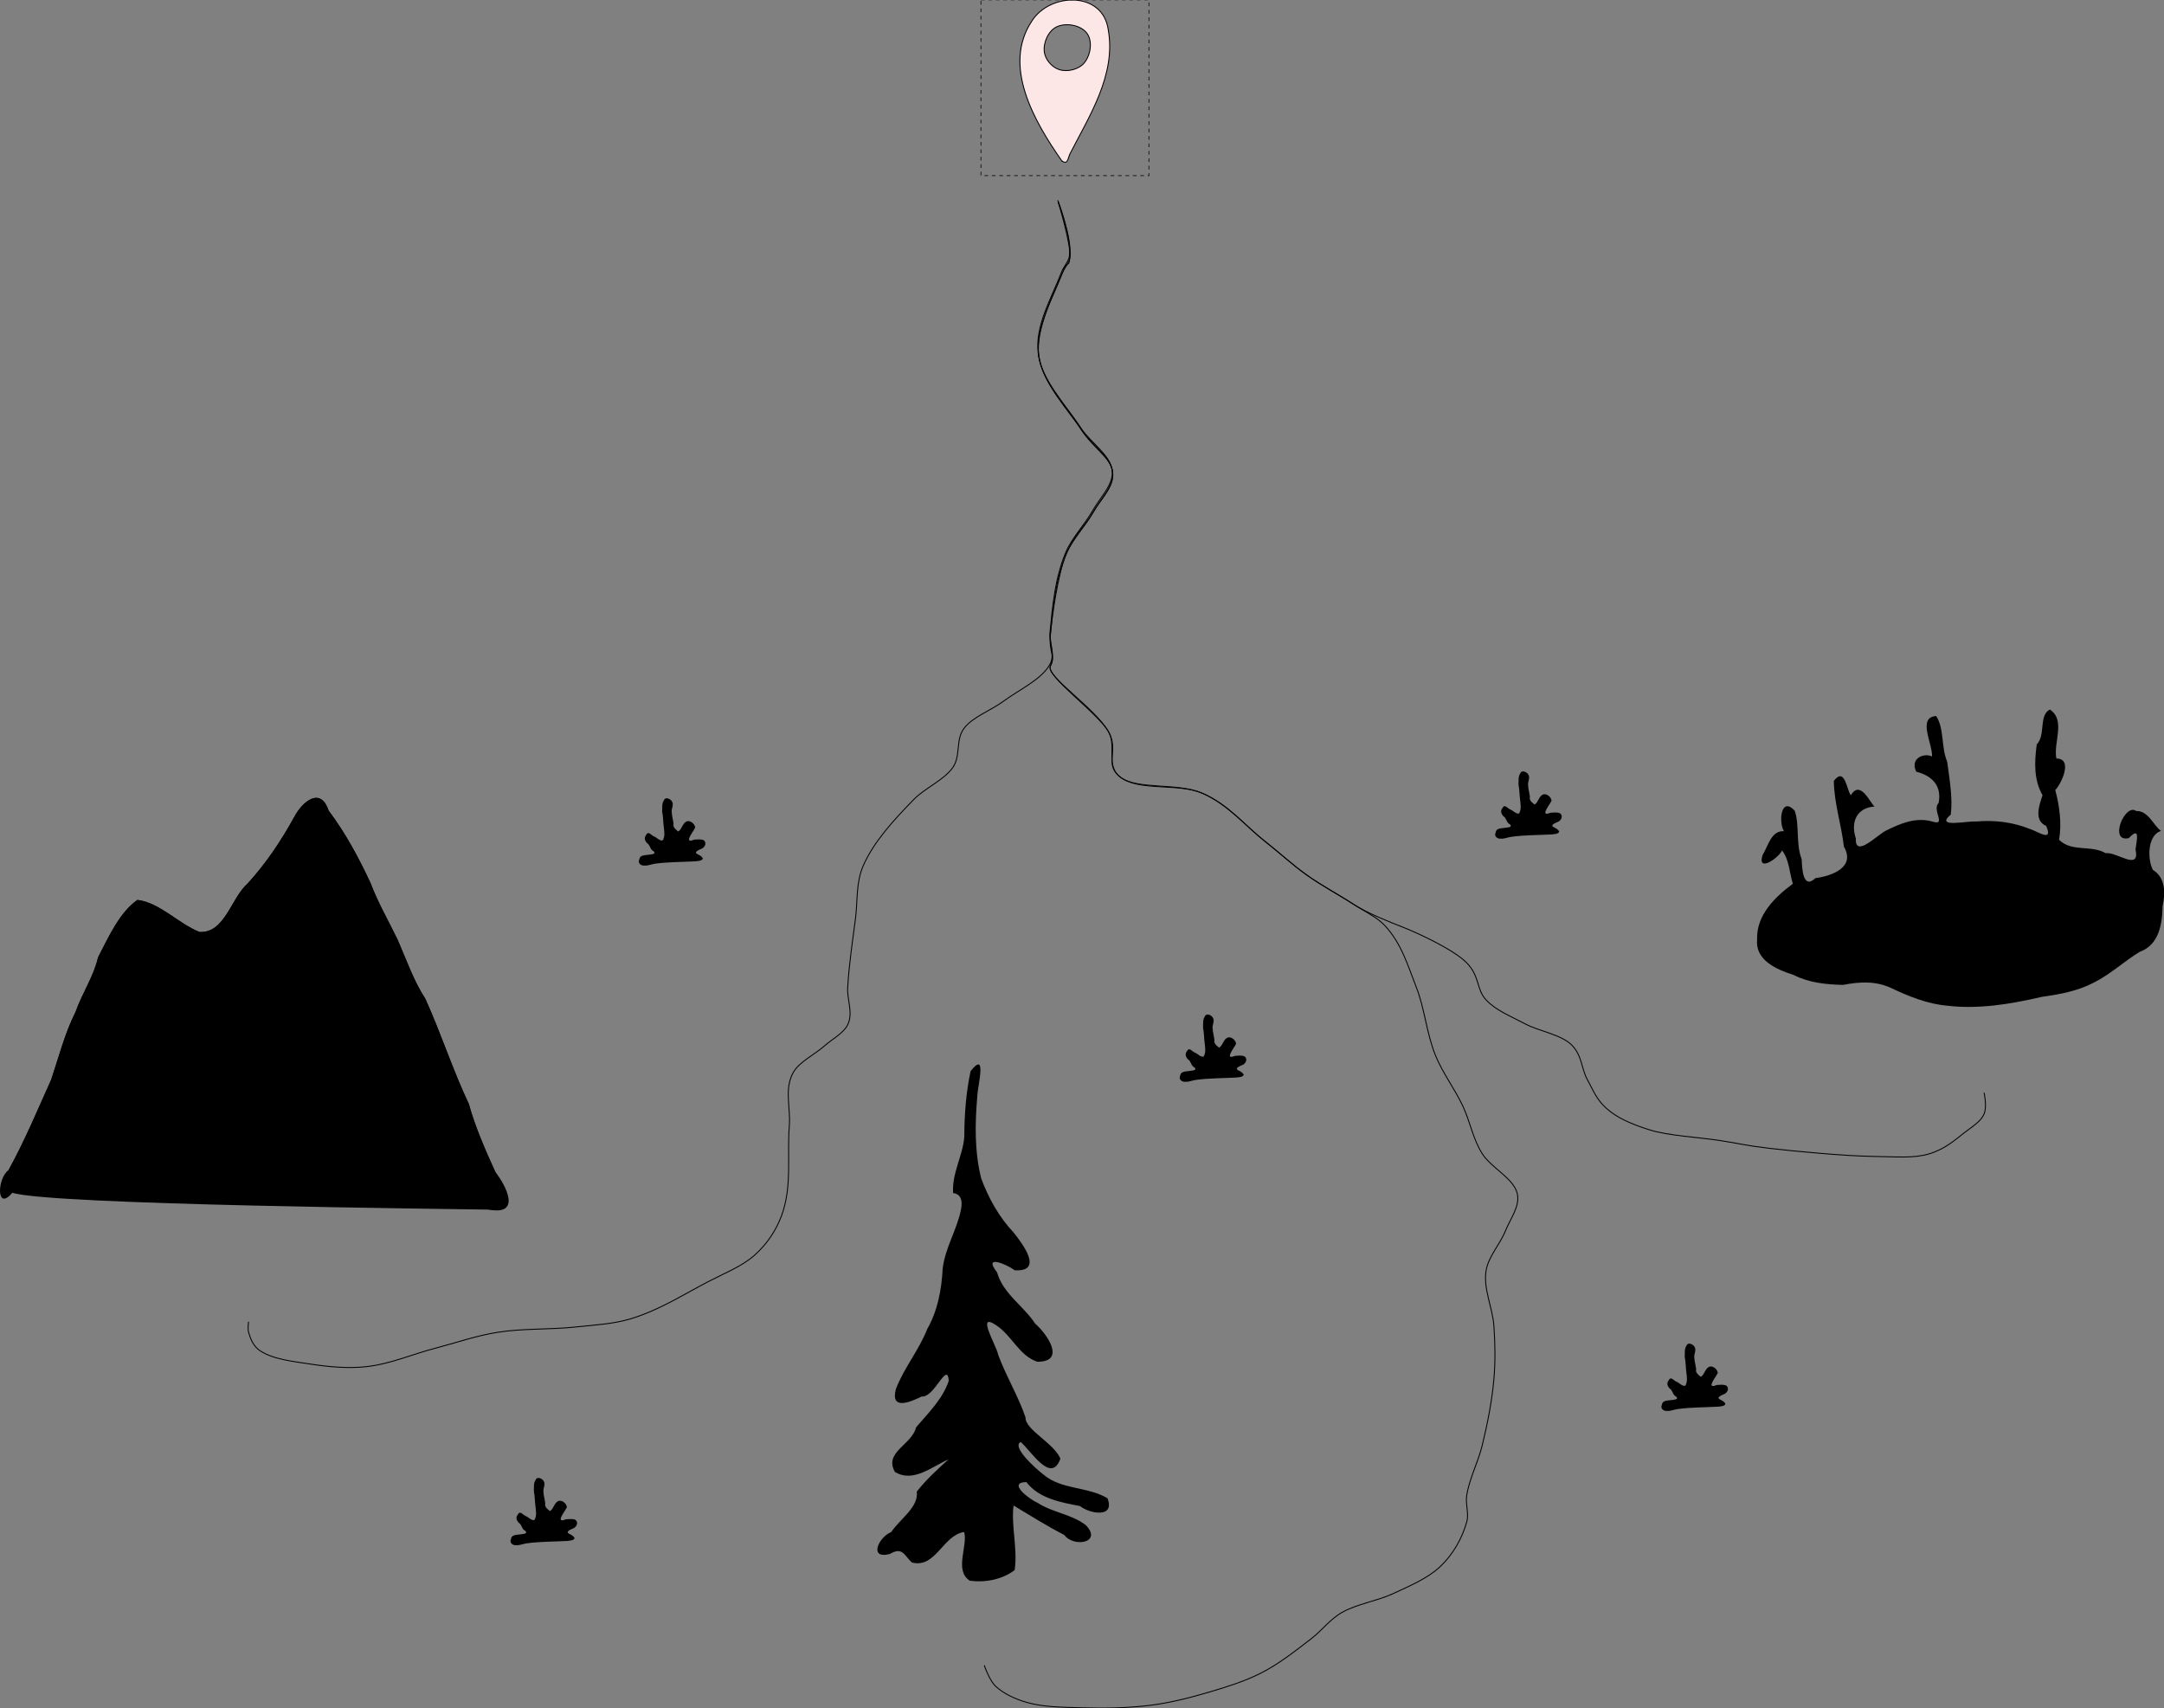 <?xml version="1.0" encoding="UTF-8" standalone="no"?>
<!-- Created with Inkscape (http://www.inkscape.org/) -->

<?xml-stylesheet type="text/css" href="../css/main.css"?><svg
   xmlns:dc="http://purl.org/dc/elements/1.1/"
   xmlns:cc="http://creativecommons.org/ns#"
   xmlns:rdf="http://www.w3.org/1999/02/22-rdf-syntax-ns#"
   xmlns:svg="http://www.w3.org/2000/svg"
   xmlns="http://www.w3.org/2000/svg"
   xmlns:sodipodi="http://sodipodi.sourceforge.net/DTD/sodipodi-0.dtd"
   xmlns:inkscape="http://www.inkscape.org/namespaces/inkscape"
   id="svg4324"
   version="1.1"
   width="2333.197"
   height="1841.77"
   viewBox="0 0 2333.197 1841.77"
   inkscape:version="0.91 r13725"
   sodipodi:docname="route-sketch.svg">
  <rect x="0" y="0" width="2333.197" height="1841.77" fill="#808080" stroke="none"/>
  <defs
     id="defs29" />
  <sodipodi:namedview
     pagecolor="#ffffff"
     bordercolor="#666666"
     borderopacity="1"
     objecttolerance="10"
     gridtolerance="10"
     guidetolerance="10"
     inkscape:pageopacity="0"
     inkscape:pageshadow="2"
     inkscape:window-width="1440"
     inkscape:window-height="863"
     id="namedview27"
     showgrid="false"
     inkscape:zoom="0.3588617"
     inkscape:cx="1166.5983"
     inkscape:cy="921.30265"
     inkscape:window-x="4"
     inkscape:window-y="0"
     inkscape:window-maximized="0"
     inkscape:current-layer="svg4324" />
  <path
     d="m 1140.454,215.92 c 0,0 15.247,39.892 12.583,60.02 -0.794,6.001 -6.146,11.32 -8.389,17.148 -11.199,29.098 -29.204,58.645 -25.167,88.601 3.846,28.54 29.027,53.845 46.139,80.026 10.175,15.568 31.782,28.73 33.555,45.729 1.567,15.026 -13.038,28.811 -20.972,42.871 -8.763,15.53 -22.79,29.705 -29.361,45.729 -11.388,27.77 -13.975,56.972 -16.778,85.742 -1.111,11.407 5.821,23.575 0,34.297 -8.944,16.476 -32.817,27.124 -50.333,40.013 -13.435,9.886 -32.614,16.702 -41.944,28.581 -10.092,12.849 -3.356,29.724 -12.583,42.871 -9.422,13.425 -29.846,21.908 -41.944,34.297 -21.825,22.349 -43.277,45.725 -54.528,71.452 -8.025,18.352 -5.913,38.087 -8.389,57.162 -3.212,24.747 -6.99,49.485 -8.389,74.31 -0.751,13.328 6.19,27.36 0,40.013 -4.421,9.038 -16.604,15.334 -25.167,22.865 -10.965,9.645 -27.209,17.173 -33.555,28.581 -9.925,17.839 -2.673,38.112 -4.194,57.162 -2.587,32.4 3.286,65.718 -8.389,97.175 -5.674,15.289 -15.238,30.378 -29.361,42.871 -13.327,11.79 -32.983,19.542 -50.333,28.581 -27.116,14.126 -52.597,30.723 -83.889,40.013 -18.352,5.449 -38.945,6.463 -58.722,8.574 -27.764,2.963 -56.521,1.365 -83.889,5.716 -23.267,3.699 -44.792,11.34 -67.111,17.148 -25.225,6.565 -48.8,17.261 -75.5,20.007 -19.404,1.995 -39.568,0.051 -58.722,-2.858 -19.008,-2.886 -40.5,-5.086 -54.528,-14.29 -7.67,-5.033 -10.442,-12.899 -12.583,-20.007 -1.124,-3.733 0,-11.432 0,-11.432"
     id="mountain-route"
     inkscape:connector-curvature="0"
     style="stroke:#000000;stroke-opacity:1;fill:none" />
  <path
     id="tree-route"
     d="m 1140.936,217.723 c 0,0 15.247,39.892 12.583,60.02 -0.794,6.001 -6.146,11.32 -8.389,17.148 -11.199,29.098 -29.204,58.645 -25.167,88.601 3.846,28.54 29.027,53.845 46.139,80.026 10.175,15.568 31.782,28.73 33.555,45.729 1.567,15.026 -13.039,28.811 -20.972,42.871 -8.763,15.53 -22.79,29.705 -29.361,45.729 -11.388,27.77 -13.975,56.972 -16.778,85.742 -1.111,11.407 5.821,23.575 0,34.297 -5.821,10.722 48.651,45.433 62.916,71.452 8.447,15.406 -3.576,36.372 12.583,48.587 20.445,15.455 62.231,6.074 88.083,17.149 28.507,12.211 45.049,34.112 67.111,51.445 15.6,12.256 29.64,25.458 46.139,37.155 15.771,11.182 33.894,20.713 50.333,31.439 11.425,7.454 25.152,13.733 33.555,22.865 18.087,19.655 24.725,43.33 33.556,65.736 9.601,24.361 11.045,50.01 20.972,74.31 7.592,18.584 20.672,35.944 29.361,54.304 8.017,16.939 10.664,35.092 20.972,51.446 9.652,15.313 33.741,26.431 37.75,42.871 3.281,13.456 -7.313,26.854 -12.584,40.013 -5.82,14.532 -18.471,27.904 -20.972,42.871 -3.337,19.968 6.989,39.945 8.389,60.02 1.327,19.032 1.669,38.142 0,57.162 -2.101,23.945 -6.854,47.784 -12.583,71.452 -4.418,18.251 -13.966,35.905 -16.778,54.303 -1.448,9.476 2.713,19.235 0,28.581 -4.988,17.182 -14.148,34.469 -29.361,48.587 -12.926,11.995 -32.239,20.248 -50.333,28.581 -17.104,7.877 -38.672,10.999 -54.528,20.006 -13.752,7.813 -21.614,19.49 -33.555,28.581 -17.143,13.051 -33.905,26.7 -54.528,37.155 -16.562,8.397 -35.578,14.427 -54.528,20.006 -20.293,5.975 -41.202,11.466 -62.916,14.29 -24.758,3.22 -50.318,3.6 -75.5,2.858 -19.755,-0.582 -40.455,-0.56 -58.722,-5.716 -12.917,-3.646 -25.172,-9.524 -33.555,-17.148 -7.163,-6.514 -12.584,-22.865 -12.584,-22.865"
     inkscape:connector-curvature="0"
     style="fill:none;fill-opacity:1;stroke:#000000;stroke-opacity:1" />
  <path
     id="pond-route"
     d="m 1140.936,217.723 c 0,0 14.312,46.955 12.583,60.02 -1.729,13.065 -1.668,-0.315 -8.389,17.148 -6.721,17.463 -29.108,59.353 -25.167,88.601 3.942,29.248 32.495,59.152 46.139,80.026 13.644,20.875 31.885,29.717 33.555,45.729 1.67,16.012 -12.624,28.076 -20.972,42.871 -8.348,14.795 -20.381,23.832 -29.361,45.729 -8.98,21.897 -14.821,65.654 -16.778,85.742 -1.957,20.089 5.821,23.575 0,34.297 -5.821,10.722 51.56,50.74 62.916,71.452 11.357,20.712 -5.719,34.752 12.583,48.587 18.302,13.835 60.904,5.506 88.083,17.149 27.179,11.643 48.28,36.651 67.111,51.445 18.831,14.795 30.004,25.715 46.139,37.155 16.135,11.44 36.401,22.349 50.333,31.439 13.933,9.09 38.791,19.013 52.431,24.294 13.639,5.28 54.736,23.734 69.208,38.584 14.472,14.85 10.23,28.522 20.972,40.013 10.742,11.491 26.565,17.554 41.944,25.723 15.38,8.169 39.026,11.532 50.333,22.865 11.307,11.332 10.429,25.704 16.778,37.155 6.348,11.451 9.797,21.612 20.972,31.439 11.175,9.827 25.814,16.462 46.139,22.865 20.324,6.403 53.83,8.088 75.5,11.432 21.67,3.344 27.284,5.366 54.528,8.574 27.243,3.208 80.33,8.099 109.055,8.574 28.725,0.475 45.835,2.332 62.916,-2.858 17.081,-5.19 28.072,-15.458 37.75,-22.864 9.678,-7.406 17.571,-12.062 20.972,-20.007 3.401,-7.944 0,-22.865 0,-22.865"
     inkscape:connector-curvature="0"
     sodipodi:nodetypes="czzzzzzzzzzzzzzzzzzzzzzzzzzzzzc"
     style="fill:none;stroke:#000000;stroke-opacity:1" />
  <g
     id="g4274"
     transform="matrix(1.478,0,0,1.478,-65.386,784.293)">
    <path
       id="mountain"
       d="m 400.833,351.667 c -2.789,-19.699 -16.672,-35.588 -21.384,-54.792 -6.505,-17.355 -12.544,-34.772 -20.449,-51.526 -5.138,-14.688 -10.601,-29.336 -18.589,-42.664 -3.604,-13.366 -12.163,-25.805 -16.825,-39.506 -4.011,-11.724 -9.684,-19.959 -15.546,-4.222 -11.068,20.308 -30.396,-3.637 -45.533,7.986 -15.273,4.16 -30.408,2.169 -45.657,-0.004 -19.695,3.099 -22.96,20.861 -29.683,36.526 -2.622,12.108 -21.044,13.081 -17.21,-1.642 -0.114,-8.062 21.336,-26.598 0.214,-20.142 -13.061,-6.417 -27.856,10.866 -42.181,2.035 -8.314,0.705 -9.381,18.672 -14.18,25.804 -12.714,26.908 -18.618,56.79 -33.292,82.981 -6.534,16.845 -14.385,34.465 -27.262,46.859 -11.974,14.154 -11.095,-10.678 -2.762,-16.539 11.802,-21.431 21.078,-43.703 31.095,-65.973 5.61,-16.646 9.879,-33.652 17.747,-49.339 4.977,-14.022 13.177,-25.728 16.454,-39.905 7.655,-14.654 15.468,-32.563 28.691,-41.829 16.299,1.986 29.445,16.971 45.202,23.382 18.686,1.018 22.99,-24.639 35.192,-35.333 13.426,-14.692 24.473,-31.209 34.038,-48.621 5.907,-11.137 19.174,-22.331 25.035,-4.576 12.322,16.328 22.061,34.525 30.709,53.069 5.323,14.246 13.284,27.81 19.771,41.392 6.316,14.426 11.578,29.742 20.076,42.778 11.436,25.192 19.98,51.859 31.748,76.763 4.73,17.08 11.969,33.379 19.284,49.519 7.653,9.706 19.517,32.074 -4.7,27.521 z" />
    <path
       id="snowL"
       d="m 149.595,166.241 c 6.349,-7.261 37.033,4.227 21.033,-10.318 -12.664,-8.022 -30.044,-17.015 -35.028,3.914 -8.439,9.391 -3.978,13.405 7.863,8.503 2.074,-0.606 4.124,-1.298 6.131,-2.099 z" />
    <path
       id="snowR"
       d="m 245.558,152.812 c 6.409,-7.635 13.391,-10.064 22.114,-6.343 10.564,-10.379 25.535,18.095 33.463,-3.005 13.857,-14.777 -5.238,-25.513 -7.406,-40.486 -5.868,-9.445 -15.207,-27.226 -25.39,-26.657 -8.073,12.667 -16.073,25.92 -25.63,37.895 -8.115,11.431 -26.624,25.997 -23.401,39.42 9.396,-5.987 17.555,8.019 26.25,-0.824 z" />
    <path
       d="M 400.833,351.667 C 375.367,351.161 79.931,348.309 53.254,339.359 48.401,339.273 45.957,329.156 50.492,322.82 62.294,301.389 71.57,279.117 81.587,256.847 c 5.61,-16.646 9.879,-33.652 17.747,-49.339 4.977,-14.022 13.177,-25.728 16.454,-39.905 7.655,-14.654 15.468,-32.563 28.691,-41.829 16.299,1.986 29.445,16.971 45.202,23.382 18.686,1.018 22.99,-24.639 35.192,-35.333 13.426,-14.692 24.473,-31.209 34.038,-48.621 5.907,-11.137 19.174,-22.331 25.035,-4.576 12.322,16.328 22.061,34.525 30.709,53.069 5.323,14.246 13.284,27.81 19.771,41.392 6.316,14.426 11.578,29.742 20.076,42.778 11.436,25.192 19.98,51.859 31.748,76.763 4.73,17.08 11.969,33.379 19.284,49.519 4.805,9.706 6.226,28.751 -4.7,27.521 z"
       id="mountain-background" />
  </g>
  <g
     id="g4288"
     transform="matrix(1.086,0,0,1.086,1865.15,745.769)">
    <path
       id="pondOuter"
       d="m 215.625,311.624 c -19.744,-1.738 -38.052,-9.257 -55.741,-17.605 -15.488,-7.132 -31.137,-6.148 -47.525,-3.036 -16.883,-0.35 -34.06,-2.114 -49.302,-9.951 C 46.821,275.955 25.091,266.621 27.022,246.25 26.003,222.029 44.46,203.94 62.49,190.625 59.092,179.59 58.872,166.517 51.753,157.5 c -3.043,7.25 -24.832,22.445 -19.382,4.809 5.691,-9.497 8.678,-24.6 21.277,-23.913 -5.473,-8.92 -3.05,-35.126 10.709,-20.302 4.929,13.777 0.905,32.708 6.919,48.155 0.4,9.113 1.13,30.591 13.709,18.75 16.185,-2.171 40.037,-10.6 28.19,-31.301 -2.504,-21.859 -9.746,-43.211 -9.985,-65.23 11.266,-14.744 12.948,10.287 16.9,14.17 9.417,-15.261 18.48,6.604 23.44,11.313 -17.347,1.146 -23.963,15.077 -18.484,31.688 -1.039,19.974 21.577,-3.882 29.877,-7.765 13.745,-6.834 29.875,-13.954 46.453,-8.911 14.017,4.296 -1.126,-11.551 5.835,-18.606 3.56,-17.931 -7.656,-27.351 -22.22,-30.994 -6.611,-13.869 8.523,-18.938 15.723,-15.086 0.691,-12.201 -14.914,-39.056 4.109,-40.175 8.218,12.888 4.753,31.001 10.926,45.362 2.249,17.149 5.601,35.931 3.547,52.463 -16.436,13.814 17.116,5.969 24.698,6.926 18.698,-1.747 37.001,0.518 54.387,7.549 8.426,2.878 22.693,13.053 15.562,-3.279 -12.448,-5.26 -6.803,-20.674 -3.556,-30.429 -8.793,-15.321 -8.079,-33.14 -5.758,-50.394 9.154,-9.455 1.724,-28.72 13.003,-34.673 16.149,10.709 3.28,32.7 6.493,48.618 17.199,0.112 4.417,25.932 -1.095,31.299 4.246,15.776 6.557,33.264 3.794,49.354 12.543,12.607 31.43,4.822 46.265,13.338 11.121,-1.507 34.274,18.355 29.631,-3.737 1.04,-9.018 5.032,-23.502 -6.64,-11.219 -20.219,4.785 -4.054,-35.142 7.313,-26.898 12.136,-0.31 17.107,14.342 24.597,19.781 -14.008,4.441 -13.287,29.303 -7.991,38.711 12.368,7.625 12.543,22.734 9.571,35.808 -0.299,17.906 -3.507,38.571 -22.656,45.477 -15.37,9.292 -28.859,22.157 -45.371,30.439 -16.353,8.642 -34.129,11.787 -52.157,14.329 -30.596,7.091 -62.304,12.483 -93.761,8.696 z"
       style="fill:#000000" />
    <path
       id="pondInner"
       d="m 243.75,298.518 c 19.582,1.038 38.941,-2.541 57.628,-7.801 17.304,-3.479 34.851,-5.263 50.972,-13.114 19.852,-9.565 38.907,-21.579 54.834,-36.793 6.149,-13.538 12.517,-34.7 5.459,-47.845 -14.466,-13.296 -34.52,-17.14 -52.673,-22.972 -19.945,-4.267 -41.145,-5.862 -58.314,-18.022 -16.607,-8.101 -34.813,-14.257 -53.437,-11.168 -14.179,-4.302 -30.337,5.091 -46.341,1.042 -17.901,-1.111 -38.543,-2.088 -48.655,15.896 -14.185,8.121 -20.189,22.199 -32.098,31.907 -14.385,9.674 -33.009,9.014 -47.9,18.046 -16.3,4.52 -29.73,20.566 -31.547,37.377 1.549,18.097 24.991,20.913 38.487,27.897 18.118,3.149 36.532,5.48 54.769,1.855 19.835,1.081 38.982,7.767 56.023,17.774 15.175,3.861 29.98,8.07 46.148,6.139 2.215,-0.075 4.43,-0.153 6.645,-0.219 z" />
    <path
       id="rippleR"
       d="m 280,242.5 c -8.111,-7.32 -16.593,-8.079 -24.497,-1.777 -1.15,-4.053 -16.21,3.278 -7.946,-7.035 7.82,-12.311 19.258,-25.018 29.582,-6.84 10.649,6.738 24.558,-2.987 32.529,-10.766 8.879,1.55 23.438,14.185 8.143,16.585 C 303.936,227.282 294.247,253.003 280,242.5 Z"
       style="fill:#000000" />
    <path
       id="rippleL"
       d="m 117.801,236.567 c -11.743,-12.693 20.079,-28.285 29.562,-17.663 13.371,-2.492 36.221,-10.233 42.141,7.631 -7.935,7.992 -26.656,-2.67 -36.611,9.364 -2.096,-5.034 -13.23,-7.762 -18.918,-5.754 15.248,10.402 -12.103,10.904 -16.175,6.422 z"
       style="fill:#000000" />
  </g>
  <g
     id="g4301"
     transform="matrix(1.439,0,0,1.439,908.557,1126.361)">
    <path
       id="treeOuter"
       d="m 95.31,401.511 c -12.083,-7.488 -1.216,-26.538 -4.345,-36.532 -16.178,2.742 -21.202,27.468 -39.12,22.884 -5.799,-5.342 -6.982,-12.058 -16.451,-6.378 -16.404,4.22 -8.243,-12.838 0.888,-16.366 7.251,-10.464 20.721,-18.776 19.226,-30.358 6.938,-8.895 15.978,-17.134 23.825,-24.184 -12.327,5.4 -26.439,17.811 -40.184,9.45 -8.482,-14.892 12.732,-20.268 15.86,-33.453 9.268,-10.827 19.961,-21.271 24.496,-34.898 -1.188,-15.113 -10.726,12.951 -20.354,11.844 -8.224,4.064 -23.749,10.794 -19.225,-5.743 6.035,-15.767 17.228,-28.973 23.403,-44.766 7.87,-13.845 10.752,-29.478 11.586,-45.182 1.743,-15.385 10.494,-28.855 13.599,-43.743 1.856,-8.186 -0.703,-12.523 -5.766,-12.962 -1.047,-14.654 7.192,-27.977 8.376,-41.924 0.038,-16.54 1.278,-33.348 4.71,-49.446 12.791,-16.333 5.115,11.785 5.036,18.816 -1.764,20.312 -2.126,41.433 2.888,61.379 5.445,14.944 13.514,29.268 24.423,40.804 6.845,8.648 22.553,29.495 0.726,28.167 -6.539,-4.769 -23.945,-11.984 -13.247,1.522 4.484,16.031 19.727,25.019 28.634,38.531 9.011,7.816 23.22,28.531 1.629,28.493 -13.495,-4.296 -19.054,-19.471 -30.603,-27.145 -16.089,-11.048 0.056,15.221 1.155,21.785 5.872,16.042 14.995,30.87 20.491,46.94 -0.254,9.547 21.195,19.167 26.171,30.997 -6.925,19.44 -22.064,-6.021 -29.76,-12.455 -6.99,3.593 11.104,19.845 17.129,24.435 13.459,11.445 33.117,8.827 47.9,17.709 5.953,15.211 -13.616,11.537 -20.579,5.844 -14.379,-2.753 -30.687,-5.605 -40.195,-17.959 -14.443,0.213 2.057,12.795 8.371,15.523 11.199,7.298 25.649,8.586 36.111,16.685 12.787,13.022 -8.704,17.174 -16.141,7.382 -12.893,-6.632 -25.99,-14.867 -37.923,-22.013 -1.951,15.065 3.193,32.417 0.805,48.385 -9.473,7.075 -21.956,9.491 -33.546,7.932 z"
       style="fill:#000000" />
    <path
       d="m 104.306,139.741 c 6.574,0.226 -5.736,-19.928 -7.645,-21.281 -0.596,7.455 -10.591,26.166 4.357,20.447 l 3.288,0.834 z M 111.25,143.75 c -2.994,-4.994 -1.994,4.649 0,0 z M 67.158,245.614 c 11.532,-7.81 15.887,-22.907 32.291,-21.01 3.737,-6.786 -4.886,-18.72 -4.104,-28.034 -8.31,-9.846 7.268,-22.53 11.177,-7.199 1.018,9.951 13.088,5.613 4.625,-0.449 -9.419,-10.704 -10.725,-24.837 -16.381,-37.212 -7.22,11.22 -8.185,30.855 -15.099,44.654 -5.292,16.629 -13.496,32.053 -22.378,46.963 -4.109,13.329 3.763,9.048 9.868,2.286 z M 53.725,362.723 c 10.69,-8.67 22.631,-15.223 30.96,-26.565 9.504,-9.226 20.929,-28.528 34.041,-12.55 16.25,11.262 4.959,-11.251 0.074,-17.465 -4.081,-13.834 7.873,-26.912 -1.718,-39.502 -5.603,-11.201 -7.616,-24.631 -14.512,-35.392 -6.104,11.79 -11.526,25.434 -20.694,35.837 -8.757,13.682 -20.675,25.112 -30.337,37.898 2.353,10.751 20.387,-5.909 28.051,-7.978 7.508,-7.088 15.255,-30.194 27.688,-21.229 5.189,10.396 -10.7,20.053 -11.719,23.86 5.933,14.278 -12.982,25.75 -20.411,36.351 -8.315,10.492 -22.817,18.444 -28.317,29.517 2.493,-0.271 4.925,-1.229 6.896,-2.782 z"
       id="treeInner" />
  </g>
  <path
     style="fill:#000000"
     d="m 557.379,1665.731 c -3.915,0.863 -8.541,-2.098 -6.433,-6.454 0.481,-4.708 5.663,-4.502 9.187,-5.017 2.23,-0.457 9.88,-0.27 6.195,-3.87 -3.178,-1.481 -3.575,-5.073 -5.56,-7.586 -3.27,-2.183 -5.492,-6.605 -2.408,-10.014 2.283,-4.787 5.473,0.481 8.448,1.633 3.153,1.158 5.885,4.961 9.319,4.34 2.802,-4.277 1.747,-9.753 1.238,-14.554 -0.785,-5.489 -0.583,-11.101 -1.769,-16.532 0.332,-4.066 -0.622,-8.513 1.867,-12.096 1.54,-4.313 7.243,-1.661 8.777,1.247 2.242,3.741 -0.927,7.594 -0.303,11.522 0.191,4.277 1.54,8.389 1.967,12.637 -1.193,3.509 3.29,6.823 5.08,8.09 4.474,-2.706 4.483,-9.94 10.09,-11.129 3.862,-0.415 7.885,3.47 8.158,6.967 -2.103,4.309 -5.593,7.872 -6.787,12.606 0.472,3.434 4.864,-0.052 7.106,0.307 2.974,-0.201 6.279,-0.589 9.006,0.786 3.641,2.985 0.767,8.169 -3.034,9.336 -2.513,1.109 -8.244,3.412 -3.792,5.622 2.02,0.989 4.753,2.229 5.811,4.852 -1.533,2.611 -5.233,2.401 -7.917,2.825 -14.653,0.85 -29.41,0.569 -43.969,2.623 -3.301,0.491 -6.517,1.804 -9.816,2.039 -0.154,-0.061 -0.309,-0.121 -0.463,-0.181 z"
     id="grass" />
  <path
     id="grass2"
     d="m 1619.009,904.041 c -3.915,0.863 -8.541,-2.098 -6.433,-6.454 0.481,-4.708 5.663,-4.502 9.187,-5.017 2.23,-0.457 9.88,-0.27 6.195,-3.87 -3.178,-1.481 -3.575,-5.073 -5.56,-7.586 -3.27,-2.183 -5.492,-6.605 -2.408,-10.014 2.283,-4.787 5.473,0.481 8.448,1.633 3.153,1.158 5.885,4.961 9.319,4.34 2.802,-4.277 1.747,-9.753 1.238,-14.554 -0.785,-5.49 -0.583,-11.101 -1.769,-16.532 0.332,-4.066 -0.622,-8.513 1.867,-12.096 1.54,-4.313 7.243,-1.661 8.777,1.247 2.242,3.741 -0.927,7.594 -0.303,11.522 0.191,4.277 1.54,8.39 1.967,12.637 -1.193,3.509 3.29,6.823 5.08,8.09 4.474,-2.706 4.483,-9.94 10.09,-11.129 3.862,-0.415 7.885,3.47 8.158,6.967 -2.103,4.309 -5.593,7.872 -6.787,12.606 0.472,3.434 4.864,-0.052 7.106,0.307 2.974,-0.201 6.279,-0.589 9.006,0.786 3.641,2.985 0.766,8.169 -3.034,9.336 -2.513,1.109 -8.243,3.412 -3.792,5.622 2.02,0.989 4.753,2.229 5.811,4.852 -1.533,2.611 -5.233,2.401 -7.917,2.825 -14.653,0.849 -29.41,0.569 -43.969,2.623 -3.301,0.491 -6.517,1.804 -9.816,2.039 -0.154,-0.061 -0.309,-0.121 -0.463,-0.181 z"
     style="fill:#000000" />
  <path
     style="fill:#000000"
     d="m 695.71,933.039 c -3.915,0.863 -8.541,-2.098 -6.433,-6.454 0.481,-4.708 5.663,-4.502 9.187,-5.017 2.23,-0.457 9.88,-0.27 6.195,-3.87 -3.178,-1.481 -3.575,-5.073 -5.56,-7.586 -3.27,-2.183 -5.492,-6.605 -2.408,-10.014 2.283,-4.787 5.473,0.481 8.448,1.633 3.153,1.158 5.885,4.961 9.319,4.34 2.802,-4.277 1.747,-9.753 1.238,-14.554 -0.785,-5.49 -0.583,-11.101 -1.769,-16.532 0.332,-4.066 -0.622,-8.513 1.867,-12.096 1.54,-4.313 7.243,-1.661 8.777,1.247 2.242,3.741 -0.927,7.594 -0.303,11.522 0.191,4.277 1.54,8.39 1.967,12.637 -1.193,3.509 3.29,6.823 5.08,8.09 4.474,-2.706 4.483,-9.94 10.09,-11.129 3.862,-0.415 7.885,3.47 8.158,6.967 -2.103,4.309 -5.593,7.872 -6.787,12.606 0.472,3.434 4.864,-0.052 7.106,0.307 2.974,-0.201 6.279,-0.589 9.006,0.786 3.641,2.985 0.767,8.169 -3.034,9.336 -2.513,1.109 -8.244,3.412 -3.792,5.622 2.02,0.989 4.753,2.229 5.811,4.852 -1.533,2.611 -5.233,2.401 -7.917,2.825 -14.653,0.849 -29.41,0.569 -43.969,2.623 -3.301,0.491 -6.517,1.804 -9.816,2.039 -0.154,-0.061 -0.309,-0.121 -0.463,-0.181 z"
     id="grass3" />
  <path
     id="grass4"
     d="m 1798.236,1520.983 c -3.915,0.863 -8.541,-2.098 -6.433,-6.454 0.481,-4.708 5.663,-4.502 9.187,-5.017 2.23,-0.457 9.88,-0.27 6.195,-3.87 -3.179,-1.481 -3.575,-5.073 -5.56,-7.586 -3.27,-2.183 -5.492,-6.605 -2.408,-10.014 2.283,-4.787 5.473,0.481 8.448,1.633 3.153,1.158 5.885,4.961 9.319,4.34 2.802,-4.277 1.747,-9.753 1.238,-14.554 -0.785,-5.489 -0.583,-11.101 -1.769,-16.532 0.332,-4.066 -0.622,-8.513 1.867,-12.096 1.54,-4.313 7.243,-1.661 8.777,1.247 2.242,3.741 -0.927,7.594 -0.303,11.522 0.191,4.277 1.54,8.389 1.967,12.637 -1.193,3.509 3.29,6.823 5.08,8.091 4.474,-2.706 4.482,-9.94 10.09,-11.129 3.862,-0.415 7.885,3.47 8.158,6.967 -2.103,4.309 -5.593,7.872 -6.787,12.606 0.472,3.434 4.864,-0.052 7.106,0.307 2.974,-0.201 6.279,-0.589 9.006,0.786 3.641,2.985 0.767,8.169 -3.034,9.336 -2.513,1.109 -8.243,3.412 -3.792,5.622 2.02,0.989 4.753,2.229 5.811,4.852 -1.533,2.611 -5.233,2.401 -7.917,2.825 -14.653,0.85 -29.41,0.569 -43.969,2.623 -3.301,0.491 -6.517,1.804 -9.816,2.039 -0.154,-0.061 -0.309,-0.121 -0.463,-0.181 z"
     style="fill:#000000" />
  <path
     id="grass5"
     d="m 1278.883,1166.128 c -3.915,0.863 -8.541,-2.098 -6.433,-6.454 0.481,-4.708 5.663,-4.502 9.187,-5.017 2.23,-0.457 9.88,-0.27 6.195,-3.87 -3.179,-1.482 -3.575,-5.073 -5.56,-7.586 -3.27,-2.183 -5.492,-6.605 -2.408,-10.014 2.283,-4.787 5.473,0.481 8.448,1.633 3.153,1.158 5.885,4.961 9.319,4.34 2.802,-4.277 1.747,-9.753 1.238,-14.554 -0.785,-5.489 -0.583,-11.101 -1.769,-16.532 0.332,-4.066 -0.622,-8.512 1.867,-12.096 1.54,-4.313 7.243,-1.661 8.777,1.247 2.242,3.741 -0.927,7.593 -0.303,11.522 0.191,4.277 1.54,8.389 1.967,12.637 -1.193,3.509 3.29,6.823 5.08,8.09 4.474,-2.706 4.482,-9.94 10.09,-11.129 3.862,-0.415 7.885,3.47 8.158,6.967 -2.103,4.309 -5.593,7.872 -6.787,12.606 0.472,3.434 4.864,-0.052 7.106,0.307 2.974,-0.201 6.279,-0.589 9.006,0.786 3.641,2.985 0.766,8.169 -3.034,9.336 -2.513,1.109 -8.243,3.412 -3.792,5.622 2.02,0.989 4.753,2.229 5.811,4.852 -1.533,2.611 -5.233,2.401 -7.917,2.825 -14.653,0.849 -29.41,0.569 -43.969,2.623 -3.301,0.491 -6.517,1.804 -9.816,2.039 -0.154,-0.061 -0.309,-0.121 -0.463,-0.181 z"
     style="fill:#000000" />
  <script
     type="text/javascript"
     id="script25" />
  <path
     id="top-marker"
     style="fill:#fce6e6;fill-opacity:1;fill-rule:evenodd;stroke:#000000;stroke-width:1px;stroke-linecap:butt;stroke-linejoin:miter;stroke-opacity:1"
     d="m 1125.966,55.93 c -1.224,-9.895 4.181,-22.491 13.138,-26.873 10.047,-4.915 26.203,-2.132 32.844,6.867 6.351,8.606 3.918,23.78 -2.986,31.949 -5.984,7.08 -18.029,9.947 -26.873,7.166 -7.95,-2.5 -15.101,-10.838 -16.124,-19.109 z m 18.796,117.4 c -29.7,-42.485 -64.264,-102.266 -32.373,-150.454 19.461,-31.155 76.843,-32.732 82.531,9.264 8.615,48.304 -20.277,92.715 -41.291,133.694 -2.407,5.509 -2.477,12.32 -8.867,7.496 z"
     inkscape:label="top-marker" />
  <rect
     style="opacity:0.742;fill:none;fill-opacity:1;stroke:#000000;stroke-width:1;stroke-miterlimit:4;stroke-dasharray:4, 4;stroke-dashoffset:0;stroke-opacity:1"
     id="marker-click-box"
     width="181.128"
     height="189.488"
     x="1057.69"
     y="-0.165"
     inkscape:label="marker-click-box" />
</svg>
